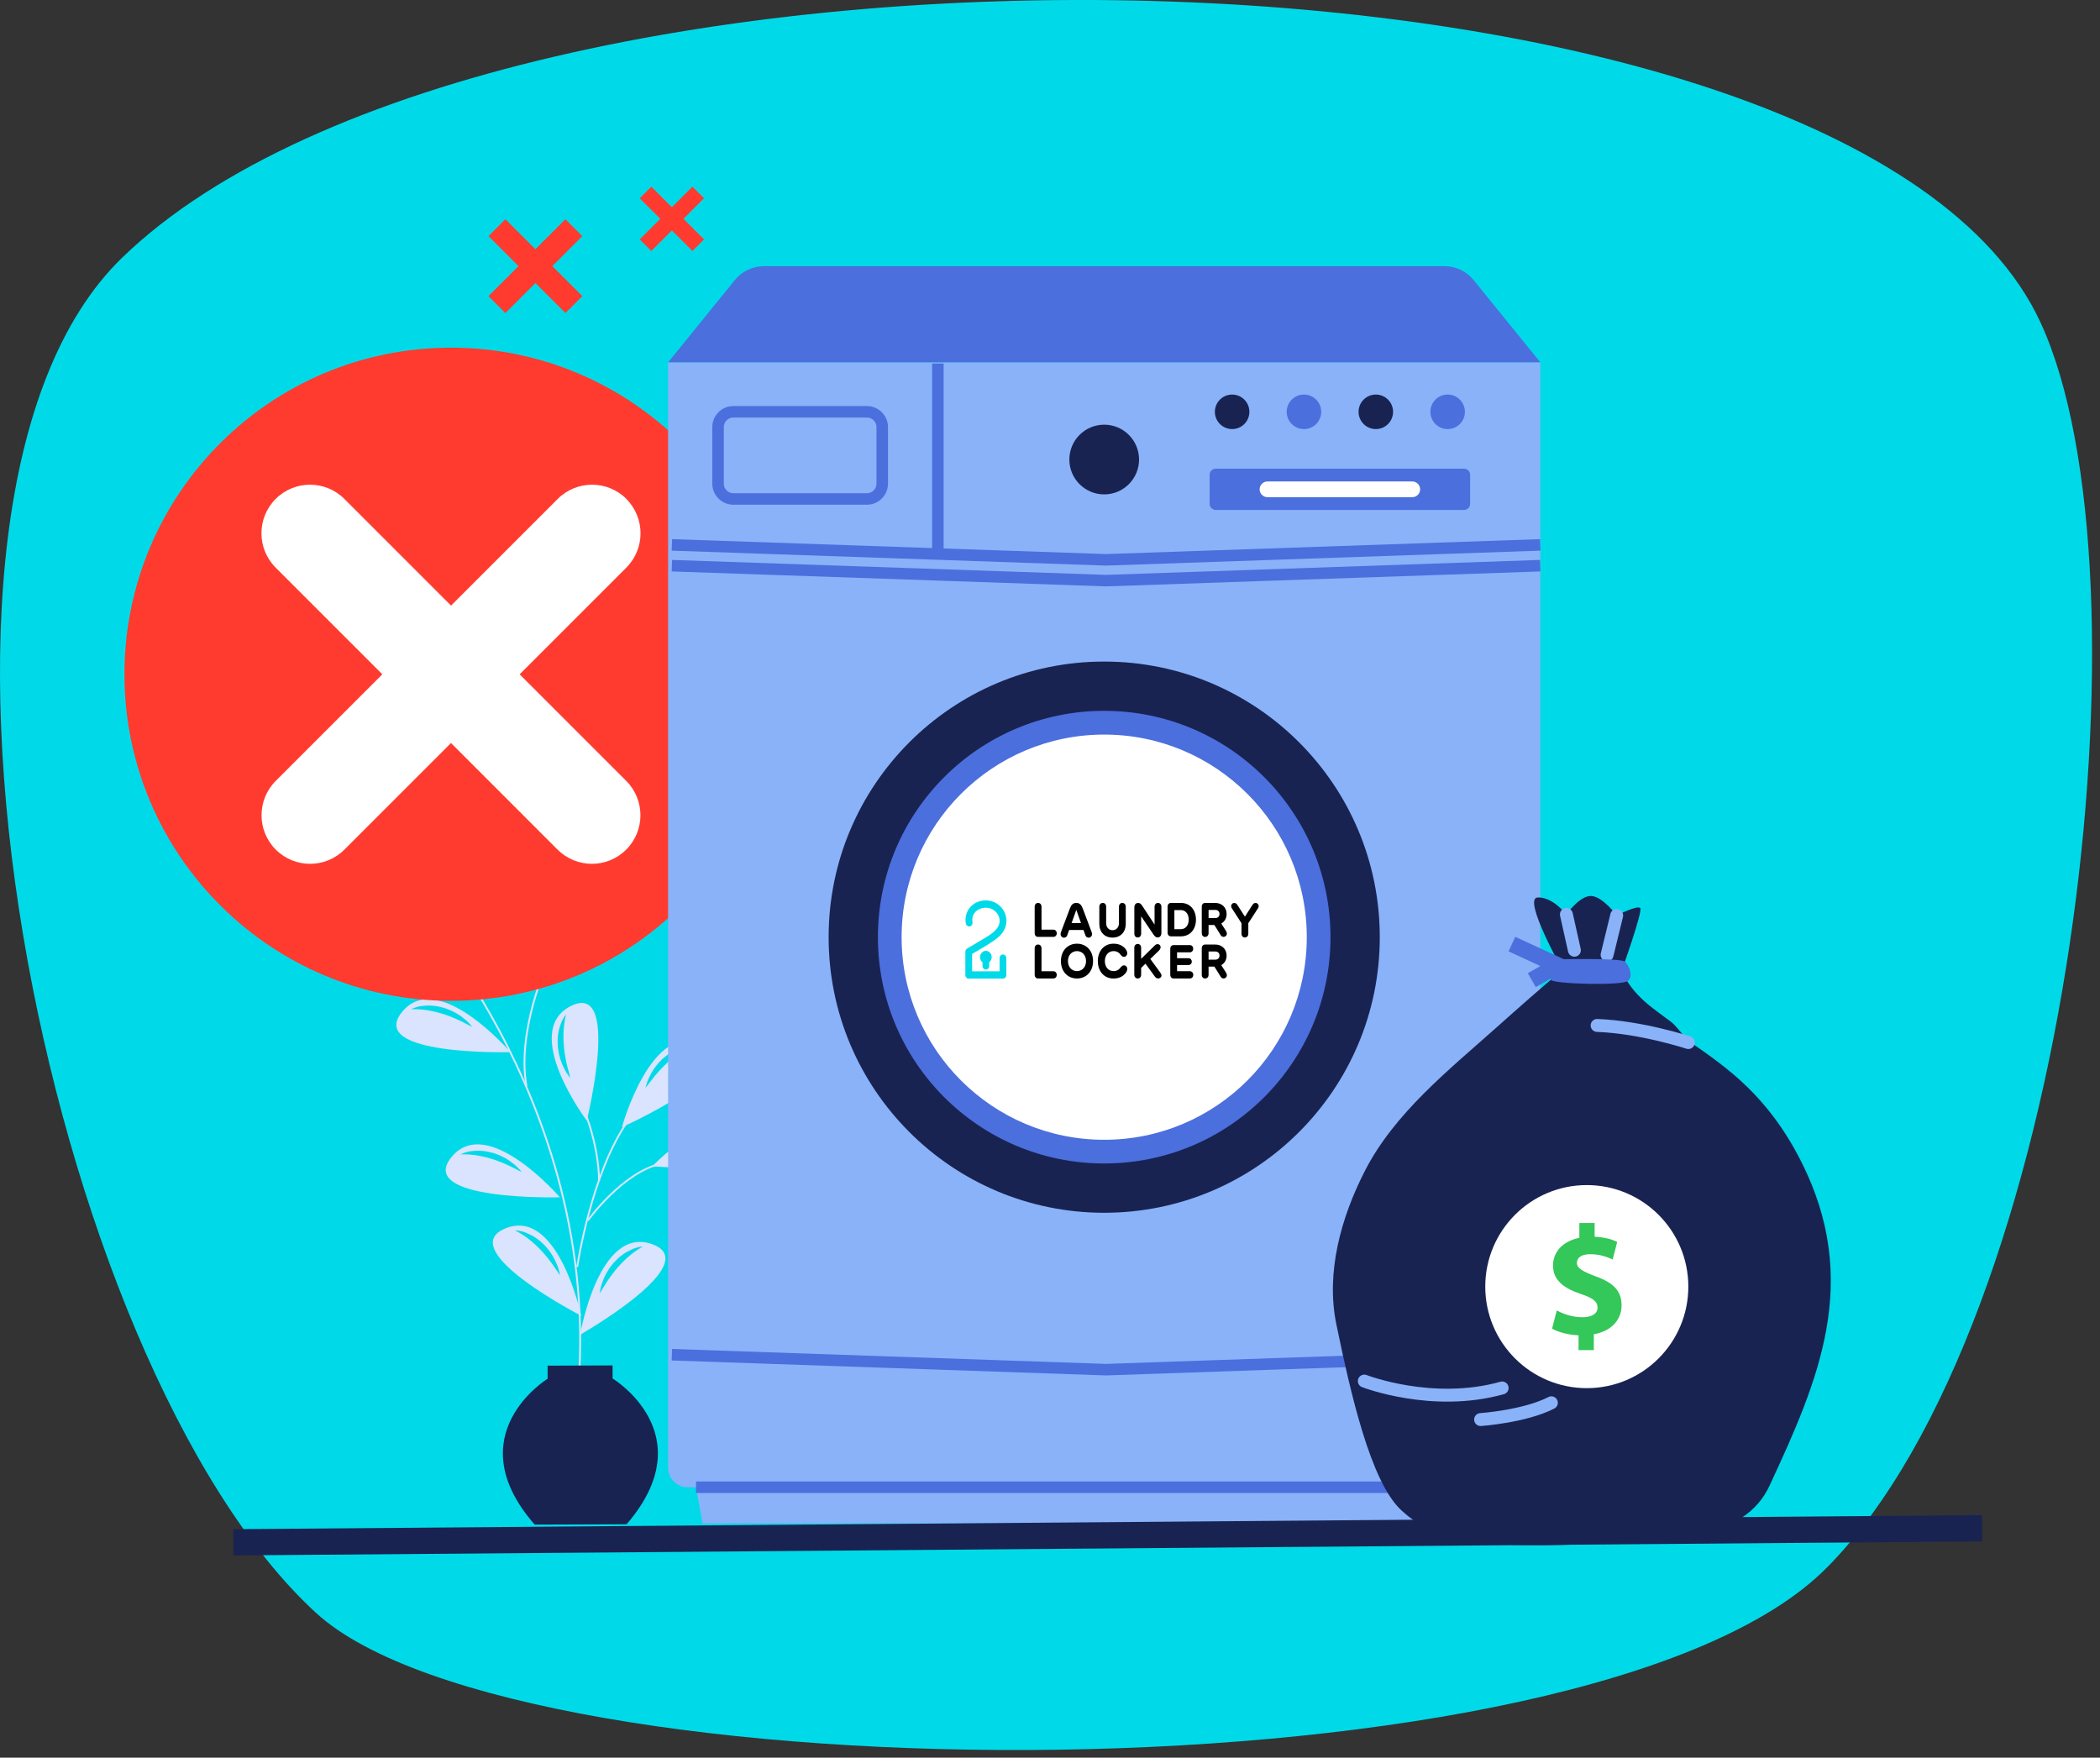 <svg width="135" height="113" viewBox="0 0 135 113" fill="none" xmlns="http://www.w3.org/2000/svg">
<rect x="0" y="0" width="135" height="113" fill="#333333" stroke="none"/>
<path d="M117.438 100.783C102.271 116.131 33.414 115.679 20.326 103.701C2.96 87.812 -8.413 32.289 7.867 16.552C32.182 -6.952 119.124 -5.297 131.163 20.705C138.657 36.836 133.24 84.776 117.441 100.786L117.438 100.783Z" fill="#00DAE8"/>
<path d="M36.911 91.906L36.795 91.888C38.387 81.722 35.407 72.963 32.624 67.405C29.608 61.381 26.17 57.715 26.137 57.679L26.222 57.6C26.255 57.636 29.705 61.314 32.727 67.351C35.519 72.923 38.511 81.71 36.911 91.906Z" fill="#DAE4FE"/>
<path d="M33.904 69.829L33.788 69.85C33.149 66.345 35.059 62.079 35.08 62.037L35.186 62.085C35.168 62.128 33.273 66.363 33.904 69.829Z" fill="#DAE4FE"/>
<path d="M37.162 81.465L37.047 81.449C37.056 81.389 37.96 75.367 40.321 72.029L40.415 72.096C38.069 75.413 37.171 81.407 37.162 81.468V81.465Z" fill="#DAE4FE"/>
<path d="M38.569 75.919H38.453C38.432 73.412 37.35 71.004 37.338 70.98L37.444 70.932C37.456 70.956 38.547 73.384 38.569 75.919Z" fill="#DAE4FE"/>
<path d="M37.835 78.497L37.741 78.43C37.741 78.43 38.32 77.629 39.19 76.787C39.997 76.004 41.23 75.016 42.531 74.746L42.555 74.861C40.106 75.365 37.856 78.469 37.835 78.5V78.497Z" fill="#DAE4FE"/>
<path d="M38.393 56.024C34.795 55.421 34.861 62.567 34.861 62.567C34.861 62.567 41.991 56.627 38.393 56.024ZM37.693 56.397C37.602 56.473 37.49 56.591 37.35 56.727C37.214 56.864 37.068 57.04 36.926 57.228C36.78 57.416 36.638 57.628 36.508 57.843C36.444 57.952 36.377 58.061 36.319 58.17C36.262 58.283 36.207 58.392 36.153 58.501C36.104 58.61 36.056 58.716 36.004 58.816C35.956 58.916 35.919 59.016 35.883 59.107C35.807 59.289 35.747 59.444 35.707 59.55C35.659 59.659 35.631 59.72 35.631 59.72C35.631 59.72 35.631 59.653 35.631 59.535C35.644 59.42 35.628 59.244 35.671 59.047C35.692 58.947 35.707 58.838 35.731 58.722C35.759 58.61 35.792 58.489 35.831 58.368C35.874 58.246 35.925 58.125 35.98 57.998C36.038 57.876 36.107 57.758 36.171 57.634C36.323 57.404 36.483 57.176 36.668 56.994C36.844 56.803 37.047 56.667 37.214 56.548C37.384 56.43 37.547 56.37 37.656 56.324C37.76 56.291 37.823 56.273 37.835 56.273C37.823 56.282 37.769 56.321 37.696 56.391L37.693 56.397Z" fill="#DAE4FE"/>
<path d="M29.478 54.699C26.061 55.982 29.702 62.13 29.702 62.13C29.702 62.13 32.897 53.417 29.478 54.699ZM29.059 55.375C29.017 55.484 28.981 55.645 28.929 55.833C28.881 56.021 28.841 56.242 28.814 56.479C28.78 56.715 28.765 56.97 28.759 57.222C28.759 57.349 28.759 57.476 28.759 57.601C28.765 57.725 28.774 57.849 28.78 57.971C28.796 58.089 28.805 58.207 28.811 58.319C28.82 58.431 28.838 58.535 28.853 58.632C28.878 58.826 28.905 58.989 28.923 59.105C28.935 59.223 28.944 59.289 28.944 59.289C28.944 59.289 28.911 59.232 28.85 59.129C28.802 59.023 28.702 58.88 28.641 58.686C28.611 58.589 28.565 58.486 28.532 58.377C28.499 58.265 28.468 58.143 28.441 58.019C28.417 57.892 28.402 57.761 28.383 57.625C28.374 57.492 28.371 57.352 28.365 57.216C28.38 56.94 28.405 56.664 28.474 56.412C28.532 56.16 28.638 55.939 28.723 55.754C28.811 55.569 28.923 55.433 28.993 55.339C29.062 55.257 29.111 55.212 29.12 55.206C29.114 55.221 29.087 55.281 29.059 55.378V55.375Z" fill="#DAE4FE"/>
<path d="M28.993 61.264C28.993 61.264 22.909 57.516 21.569 60.912C20.226 64.308 28.993 61.264 28.993 61.264ZM22.081 60.56C22.081 60.56 22.136 60.503 22.217 60.433C22.314 60.363 22.451 60.254 22.639 60.169C22.827 60.087 23.048 59.984 23.3 59.933C23.551 59.869 23.827 59.848 24.103 59.836C24.239 59.845 24.379 59.848 24.512 59.86C24.645 59.878 24.779 59.896 24.903 59.923C25.027 59.951 25.146 59.987 25.258 60.02C25.37 60.057 25.47 60.102 25.567 60.136C25.761 60.199 25.901 60.303 26.007 60.354C26.107 60.415 26.164 60.451 26.164 60.451C26.164 60.451 26.098 60.442 25.979 60.427C25.867 60.406 25.701 60.378 25.509 60.348C25.413 60.333 25.309 60.312 25.197 60.3C25.085 60.29 24.97 60.281 24.852 60.263C24.73 60.254 24.609 60.245 24.482 60.236C24.358 60.23 24.23 60.23 24.103 60.227C23.848 60.227 23.597 60.239 23.36 60.269C23.124 60.293 22.899 60.327 22.712 60.375C22.523 60.424 22.363 60.457 22.254 60.496C22.157 60.524 22.096 60.548 22.081 60.554V60.56Z" fill="#DAE4FE"/>
<path d="M32.815 67.642C32.815 67.642 28.15 62.23 25.846 65.059C23.539 67.891 32.815 67.642 32.815 67.642ZM26.437 64.883C26.437 64.883 26.507 64.847 26.604 64.805C26.716 64.768 26.88 64.704 27.086 64.68C27.289 64.659 27.531 64.629 27.789 64.656C28.047 64.671 28.32 64.735 28.583 64.808C28.711 64.856 28.841 64.901 28.965 64.953C29.087 65.014 29.208 65.068 29.32 65.132C29.429 65.196 29.532 65.265 29.629 65.332C29.723 65.402 29.808 65.475 29.89 65.535C30.053 65.656 30.157 65.796 30.241 65.875C30.32 65.966 30.363 66.014 30.363 66.014C30.363 66.014 30.302 65.987 30.193 65.935C30.09 65.881 29.944 65.805 29.769 65.72C29.681 65.675 29.587 65.626 29.487 65.581C29.384 65.538 29.274 65.493 29.165 65.441C29.053 65.396 28.938 65.35 28.823 65.305C28.708 65.259 28.583 65.223 28.465 65.183C28.223 65.108 27.977 65.044 27.744 64.999C27.51 64.95 27.286 64.914 27.095 64.901C26.901 64.892 26.737 64.874 26.622 64.88C26.522 64.877 26.455 64.88 26.44 64.883H26.437Z" fill="#DAE4FE"/>
<path d="M35.992 76.974C35.992 76.974 31.327 71.562 29.023 74.391C26.716 77.223 35.992 76.974 35.992 76.974ZM29.614 74.215C29.614 74.215 29.684 74.179 29.781 74.136C29.893 74.1 30.057 74.037 30.263 74.012C30.466 73.991 30.708 73.961 30.966 73.988C31.224 74.003 31.497 74.067 31.76 74.139C31.888 74.188 32.018 74.234 32.142 74.285C32.264 74.346 32.385 74.4 32.497 74.464C32.606 74.528 32.709 74.597 32.806 74.664C32.9 74.734 32.985 74.807 33.067 74.867C33.23 74.989 33.334 75.128 33.419 75.207C33.497 75.298 33.54 75.346 33.54 75.346C33.54 75.346 33.479 75.319 33.37 75.267C33.267 75.213 33.121 75.137 32.946 75.052C32.858 75.007 32.764 74.958 32.664 74.913C32.561 74.87 32.451 74.825 32.342 74.773C32.23 74.728 32.115 74.682 32 74.637C31.885 74.591 31.76 74.555 31.642 74.516C31.399 74.44 31.154 74.376 30.921 74.331C30.687 74.282 30.463 74.246 30.272 74.234C30.078 74.224 29.914 74.206 29.799 74.212C29.699 74.209 29.632 74.212 29.617 74.215H29.614Z" fill="#DAE4FE"/>
<path d="M36.689 64.683C33.434 66.329 37.72 72.044 37.72 72.044C37.72 72.044 39.948 63.034 36.689 64.683ZM36.347 65.402C36.316 65.514 36.298 65.677 36.268 65.869C36.241 66.06 36.226 66.287 36.222 66.523C36.217 66.763 36.229 67.015 36.25 67.269C36.265 67.394 36.274 67.521 36.292 67.645C36.313 67.77 36.335 67.891 36.353 68.009C36.38 68.127 36.401 68.24 36.42 68.352C36.441 68.461 36.471 68.564 36.495 68.658C36.541 68.849 36.583 69.01 36.617 69.119C36.644 69.237 36.659 69.301 36.659 69.301C36.659 69.301 36.62 69.246 36.547 69.152C36.486 69.052 36.371 68.922 36.289 68.734C36.247 68.643 36.192 68.543 36.147 68.437C36.101 68.327 36.059 68.212 36.019 68.091C35.98 67.967 35.953 67.839 35.919 67.706C35.895 67.573 35.88 67.436 35.859 67.3C35.844 67.024 35.837 66.745 35.88 66.49C35.91 66.232 35.989 66.002 36.056 65.811C36.123 65.617 36.219 65.471 36.28 65.368C36.341 65.28 36.383 65.229 36.392 65.22C36.386 65.235 36.368 65.299 36.35 65.396L36.347 65.402Z" fill="#DAE4FE"/>
<path d="M45.165 67.13C41.867 65.568 39.985 72.463 39.985 72.463C39.985 72.463 48.464 68.691 45.165 67.13ZM44.386 67.296C44.28 67.342 44.138 67.427 43.968 67.521C43.798 67.615 43.613 67.742 43.422 67.888C43.231 68.03 43.037 68.194 42.852 68.367C42.761 68.454 42.667 68.542 42.583 68.63C42.498 68.721 42.413 68.815 42.331 68.903C42.255 68.997 42.176 69.082 42.101 69.167C42.028 69.252 41.964 69.337 41.904 69.416C41.782 69.57 41.682 69.701 41.612 69.795C41.537 69.889 41.494 69.94 41.494 69.94C41.494 69.94 41.513 69.876 41.543 69.761C41.585 69.652 41.619 69.482 41.716 69.3C41.764 69.213 41.806 69.109 41.861 69.006C41.919 68.906 41.982 68.8 42.055 68.694C42.128 68.588 42.213 68.485 42.298 68.379C42.389 68.279 42.486 68.182 42.58 68.082C42.789 67.903 43.004 67.727 43.231 67.603C43.453 67.469 43.683 67.39 43.877 67.324C44.071 67.257 44.247 67.245 44.365 67.227C44.471 67.221 44.538 67.224 44.55 67.227C44.535 67.233 44.474 67.254 44.383 67.302L44.386 67.296Z" fill="#DAE4FE"/>
<path d="M49.037 72.802C46.896 69.846 41.931 74.982 41.931 74.982C41.931 74.982 51.18 75.761 49.037 72.802ZM48.273 72.578C48.154 72.566 47.991 72.575 47.797 72.572C47.603 72.572 47.378 72.596 47.142 72.629C46.906 72.66 46.657 72.711 46.411 72.772C46.29 72.805 46.166 72.836 46.048 72.875C45.929 72.915 45.811 72.954 45.696 72.993C45.584 73.039 45.475 73.078 45.369 73.115C45.266 73.154 45.169 73.197 45.078 73.239C44.896 73.315 44.744 73.381 44.641 73.43C44.529 73.475 44.468 73.5 44.468 73.5C44.468 73.5 44.517 73.451 44.599 73.366C44.69 73.29 44.799 73.157 44.971 73.048C45.056 72.993 45.144 72.924 45.241 72.86C45.341 72.799 45.447 72.739 45.563 72.678C45.678 72.62 45.802 72.572 45.926 72.52C46.054 72.475 46.187 72.439 46.317 72.396C46.587 72.338 46.86 72.29 47.121 72.29C47.378 72.278 47.618 72.323 47.821 72.357C48.024 72.393 48.182 72.466 48.294 72.508C48.391 72.557 48.449 72.59 48.458 72.596C48.442 72.596 48.376 72.584 48.276 72.581L48.273 72.578Z" fill="#DAE4FE"/>
<path d="M41.922 79.988C38.484 78.76 37.296 85.807 37.296 85.807C37.296 85.807 45.362 81.216 41.922 79.988ZM41.164 80.234C41.061 80.292 40.93 80.389 40.77 80.498C40.612 80.61 40.439 80.755 40.263 80.916C40.085 81.077 39.909 81.259 39.742 81.447C39.66 81.544 39.575 81.638 39.499 81.738C39.424 81.838 39.351 81.938 39.278 82.032C39.212 82.132 39.145 82.226 39.075 82.317C39.011 82.408 38.957 82.499 38.905 82.584C38.799 82.747 38.711 82.89 38.654 82.99C38.587 83.09 38.551 83.145 38.551 83.145C38.551 83.145 38.563 83.078 38.581 82.963C38.611 82.85 38.627 82.678 38.705 82.49C38.745 82.396 38.778 82.29 38.821 82.18C38.869 82.074 38.92 81.962 38.981 81.85C39.045 81.738 39.117 81.629 39.19 81.513C39.269 81.404 39.357 81.298 39.442 81.189C39.633 80.989 39.83 80.792 40.045 80.646C40.251 80.492 40.476 80.392 40.661 80.304C40.849 80.219 41.021 80.189 41.136 80.161C41.243 80.146 41.309 80.14 41.321 80.143C41.306 80.149 41.249 80.179 41.164 80.234Z" fill="#DAE4FE"/>
<path d="M37.365 84.591C37.365 84.591 35.88 77.602 32.497 78.972C29.114 80.343 37.365 84.591 37.365 84.591ZM33.106 79.1C33.106 79.1 33.185 79.1 33.291 79.112C33.406 79.133 33.579 79.157 33.77 79.236C33.958 79.315 34.185 79.406 34.398 79.552C34.619 79.688 34.822 79.876 35.022 80.067C35.11 80.173 35.204 80.273 35.286 80.379C35.365 80.492 35.444 80.598 35.51 80.707C35.574 80.816 35.632 80.925 35.686 81.031C35.734 81.137 35.774 81.243 35.816 81.334C35.904 81.519 35.925 81.692 35.962 81.801C35.986 81.916 36.001 81.983 36.001 81.983C36.001 81.983 35.962 81.929 35.892 81.832C35.828 81.735 35.734 81.598 35.622 81.438C35.568 81.356 35.51 81.268 35.441 81.18C35.371 81.092 35.298 81.001 35.228 80.904C35.153 80.81 35.074 80.716 34.995 80.619C34.913 80.525 34.825 80.431 34.74 80.34C34.564 80.158 34.38 79.982 34.198 79.831C34.016 79.676 33.837 79.537 33.673 79.433C33.51 79.33 33.373 79.239 33.267 79.185C33.179 79.133 33.118 79.106 33.106 79.1Z" fill="#DAE4FE"/>
<path d="M22.478 52.107C20.305 55.039 26.701 58.225 26.701 58.225C26.701 58.225 24.652 49.172 22.478 52.107ZM22.493 52.901C22.518 53.017 22.575 53.171 22.633 53.356C22.693 53.541 22.781 53.747 22.887 53.962C22.987 54.178 23.112 54.399 23.245 54.617C23.315 54.724 23.381 54.833 23.451 54.933C23.524 55.036 23.6 55.133 23.669 55.233C23.745 55.324 23.818 55.418 23.882 55.509C23.951 55.597 24.021 55.675 24.088 55.748C24.215 55.897 24.324 56.021 24.403 56.106C24.479 56.2 24.521 56.252 24.521 56.252C24.521 56.252 24.461 56.221 24.355 56.167C24.258 56.103 24.094 56.039 23.936 55.909C23.858 55.845 23.767 55.782 23.676 55.709C23.588 55.633 23.497 55.548 23.406 55.457C23.315 55.363 23.233 55.263 23.145 55.157C23.063 55.051 22.987 54.936 22.909 54.824C22.772 54.584 22.642 54.339 22.566 54.09C22.478 53.847 22.448 53.605 22.418 53.402C22.39 53.199 22.412 53.023 22.418 52.904C22.433 52.798 22.448 52.731 22.451 52.722C22.451 52.738 22.463 52.804 22.493 52.901Z" fill="#DAE4FE"/>
<path d="M34.37 98.016C29.329 92.243 35.204 88.638 35.204 88.638V87.798L39.381 87.783V88.623C39.381 88.623 45.283 92.189 40.282 97.995L34.37 98.016Z" fill="#192351"/>
<path d="M28.993 64.344C40.587 64.344 49.985 54.944 49.985 43.348C49.985 31.752 40.587 22.352 28.993 22.352C17.399 22.352 8 31.752 8 43.348C8 54.944 17.399 64.344 28.993 64.344Z" fill="#FF3B30"/>
<path d="M40.269 32.076C39.051 30.857 37.074 30.857 35.853 32.076L28.995 38.934L22.138 32.076C20.92 30.857 18.94 30.857 17.722 32.076C16.503 33.295 16.503 35.274 17.722 36.493L24.579 43.351L17.728 50.203C16.509 51.422 16.509 53.402 17.728 54.621C18.337 55.23 19.137 55.536 19.934 55.536C20.732 55.536 21.532 55.23 22.141 54.621L28.992 47.769L35.843 54.621C36.453 55.23 37.253 55.536 38.05 55.536C38.848 55.536 39.648 55.23 40.257 54.621C41.476 53.402 41.476 51.422 40.257 50.203L33.406 43.351L40.263 36.493C41.482 35.274 41.482 33.295 40.263 32.076H40.269Z" fill="white"/>
<path d="M42.953 23.292H99.019V94.363C99.019 95.054 98.458 95.615 97.767 95.615H44.201C43.51 95.615 42.95 95.054 42.95 94.363V23.292H42.953Z" fill="#89B2F9"/>
<path d="M97.227 95.615H44.744L45.163 97.943H96.809L97.227 95.615Z" fill="#89B2F9"/>
<path d="M97.227 95.615H44.744" stroke="#4B6FDD" stroke-width="0.74" stroke-miterlimit="10"/>
<path d="M92.85 17.11H49.125C48.391 17.11 47.697 17.44 47.236 18.01L42.953 23.292H99.019L94.736 18.01C94.275 17.44 93.581 17.11 92.847 17.11H92.85Z" fill="#4B6FDD"/>
<path d="M70.984 77.969C80.768 77.969 88.7 70.036 88.7 60.251C88.7 50.465 80.768 42.532 70.984 42.532C61.2 42.532 53.269 50.465 53.269 60.251C53.269 70.036 61.2 77.969 70.984 77.969Z" fill="#192351"/>
<path d="M70.984 74.8C79.019 74.8 85.532 68.286 85.532 60.25C85.532 52.215 79.019 45.7 70.984 45.7C62.95 45.7 56.437 52.215 56.437 60.25C56.437 68.286 62.95 74.8 70.984 74.8Z" fill="#4B6FDD"/>
<path d="M70.984 73.276C78.177 73.276 84.007 67.444 84.007 60.251C84.007 53.057 78.177 47.226 70.984 47.226C63.792 47.226 57.961 53.057 57.961 60.251C57.961 67.444 63.792 73.276 70.984 73.276Z" fill="white"/>
<path d="M43.192 35.031L71.106 35.992L99.019 35.031" stroke="#4B6FDD" stroke-width="0.74" stroke-miterlimit="10"/>
<path d="M43.192 36.368L71.106 37.329L99.019 36.368" stroke="#4B6FDD" stroke-width="0.74" stroke-miterlimit="10"/>
<path d="M43.192 87.095L71.106 88.056L99.019 87.095" stroke="#4B6FDD" stroke-width="0.74" stroke-miterlimit="10"/>
<path d="M60.292 23.371V35.501" stroke="#4B6FDD" stroke-width="0.74" stroke-miterlimit="10"/>
<path d="M70.984 31.784C72.222 31.784 73.225 30.781 73.225 29.544C73.225 28.306 72.222 27.303 70.984 27.303C69.747 27.303 68.744 28.306 68.744 29.544C68.744 30.781 69.747 31.784 70.984 31.784Z" fill="#192351"/>
<path d="M79.209 27.586C79.821 27.586 80.318 27.089 80.318 26.476C80.318 25.863 79.821 25.366 79.209 25.366C78.596 25.366 78.099 25.863 78.099 26.476C78.099 27.089 78.596 27.586 79.209 27.586Z" fill="#192351"/>
<path d="M83.826 27.586C84.439 27.586 84.935 27.089 84.935 26.476C84.935 25.863 84.439 25.366 83.826 25.366C83.213 25.366 82.716 25.863 82.716 26.476C82.716 27.089 83.213 27.586 83.826 27.586Z" fill="#4B6FDD"/>
<path d="M88.446 27.586C89.058 27.586 89.555 27.089 89.555 26.476C89.555 25.863 89.058 25.366 88.446 25.366C87.833 25.366 87.336 25.863 87.336 26.476C87.336 27.089 87.833 27.586 88.446 27.586Z" fill="#192351"/>
<path d="M93.062 27.586C93.675 27.586 94.172 27.089 94.172 26.476C94.172 25.863 93.675 25.366 93.062 25.366C92.449 25.366 91.953 25.863 91.953 26.476C91.953 27.089 92.449 27.586 93.062 27.586Z" fill="#4B6FDD"/>
<path d="M94.114 30.131H78.156C77.939 30.131 77.763 30.308 77.763 30.526V32.39C77.763 32.608 77.939 32.784 78.156 32.784H94.114C94.332 32.784 94.508 32.608 94.508 32.39V30.526C94.508 30.308 94.332 30.131 94.114 30.131Z" fill="#4B6FDD"/>
<path d="M90.789 30.953H81.482C81.203 30.953 80.976 31.179 80.976 31.458C80.976 31.737 81.203 31.963 81.482 31.963H90.789C91.068 31.963 91.295 31.737 91.295 31.458C91.295 31.179 91.068 30.953 90.789 30.953Z" fill="white"/>
<path d="M55.73 26.475H47.145C46.601 26.475 46.16 26.916 46.16 27.46V31.093C46.16 31.637 46.601 32.078 47.145 32.078H55.73C56.274 32.078 56.715 31.637 56.715 31.093V27.46C56.715 26.916 56.274 26.475 55.73 26.475Z" stroke="#4B6FDD" stroke-width="0.74" stroke-miterlimit="10"/>
<path d="M127.415 97.408L14.992 98.311L15.005 100L127.428 99.097L127.415 97.408Z" fill="#192351"/>
<path d="M37.434 15.182L36.348 14.095L31.402 19.041L32.489 20.128L37.434 15.182Z" fill="#FF3B30"/>
<path d="M36.349 20.126L37.436 19.039L32.491 14.093L31.404 15.18L36.349 20.126Z" fill="#FF3B30"/>
<path d="M45.259 12.746L44.513 12L41.124 15.389L41.87 16.136L45.259 12.746Z" fill="#FF3B30"/>
<path d="M44.514 16.136L45.26 15.39L41.871 12.001L41.125 12.747L44.514 16.136Z" fill="#FF3B30"/>
<path d="M100.447 62.352C99.022 63.555 97.622 64.786 96.233 66.029C93.159 68.773 89.64 71.556 87.733 75.295C86.211 78.275 85.217 81.807 85.911 85.154C86.818 89.526 88.103 95.281 90.098 97.109C92.004 98.859 94.675 99.726 103.566 99.183C107.334 98.953 112.106 99.062 113.752 95.523C116.914 88.726 119.678 82.356 115.783 74.658C113.634 70.416 110.975 68.612 108.72 67.039C108.283 66.736 107.822 65.996 107.425 65.696C106.143 64.725 105.097 64.119 104.236 62.449L100.447 62.352Z" fill="#192351"/>
<path d="M102.008 89.244C105.613 89.244 108.535 86.322 108.535 82.717C108.535 79.112 105.613 76.189 102.008 76.189C98.403 76.189 95.481 79.112 95.481 82.717C95.481 86.322 98.403 89.244 102.008 89.244Z" fill="white"/>
<path d="M101.478 86.8V85.848C100.808 85.818 100.156 85.639 99.777 85.418L100.077 84.248C100.499 84.478 101.087 84.687 101.739 84.687C102.309 84.687 102.7 84.466 102.7 84.066C102.7 83.665 102.378 83.444 101.639 83.195C100.569 82.835 99.838 82.334 99.838 81.364C99.838 80.485 100.459 79.794 101.53 79.581V78.629H102.512V79.512C103.182 79.542 103.633 79.681 103.964 79.842L103.673 80.973C103.412 80.864 102.951 80.633 102.233 80.633C101.581 80.633 101.372 80.912 101.372 81.194C101.372 81.525 101.724 81.734 102.572 82.055C103.764 82.477 104.243 83.026 104.243 83.926C104.243 84.827 103.612 85.579 102.46 85.779V86.8H101.478Z" fill="#34C759"/>
<path d="M104.236 62.448C104.236 62.448 105.631 58.571 105.44 58.376C105.249 58.182 103.927 58.855 103.927 58.855C103.927 58.855 103.051 57.658 102.311 57.603C101.571 57.549 100.692 58.792 100.692 58.792C100.692 58.792 99.828 57.652 98.843 57.7C97.861 57.749 100.444 62.354 100.444 62.354L104.233 62.451L104.236 62.448Z" fill="#192351"/>
<path d="M103.93 58.855L103.312 61.387" stroke="#89B2F9" stroke-width="0.83" stroke-linecap="round" stroke-linejoin="round"/>
<path d="M100.696 58.789L101.211 61.09" stroke="#89B2F9" stroke-width="0.83" stroke-linecap="round" stroke-linejoin="round"/>
<path d="M100.083 61.675C100.083 61.675 104.197 61.575 104.46 61.824C104.724 62.072 105.006 62.703 104.676 63.049C104.345 63.394 99.847 63.261 99.695 62.994C99.543 62.727 100.083 61.675 100.083 61.675Z" fill="#4B6FDD"/>
<path d="M97.194 60.696L100.144 62.057L98.473 63.015" stroke="#4B6FDD" stroke-width="1.03" stroke-miterlimit="10"/>
<path d="M87.706 88.79C87.706 88.79 92.077 90.49 96.567 89.232" stroke="#89B2F9" stroke-width="0.83" stroke-linecap="round" stroke-linejoin="round"/>
<path d="M95.181 91.264C95.181 91.264 98.01 91.07 99.732 90.185" stroke="#89B2F9" stroke-width="0.83" stroke-linecap="round" stroke-linejoin="round"/>
<path d="M108.535 67.026C108.535 67.026 105.522 66.032 102.672 65.926" stroke="#89B2F9" stroke-width="0.83" stroke-linecap="round" stroke-linejoin="round"/>
<g clip-path="url(#clip0_2065_4983)">
<path d="M66.515 59.992V58.293C66.515 58.148 66.602 58.049 66.733 58.049C66.865 58.049 66.954 58.148 66.954 58.293V59.766H67.714C67.843 59.766 67.934 59.862 67.934 60C67.934 60.139 67.843 60.233 67.714 60.233H66.733C66.602 60.233 66.515 60.135 66.515 59.991" fill="black"/>
<path d="M68.181 60.063C68.181 60.026 68.188 59.969 68.213 59.905L68.772 58.422C68.866 58.169 68.976 58.049 69.191 58.049C69.404 58.049 69.517 58.169 69.611 58.422L70.17 59.905C70.194 59.969 70.202 60.026 70.202 60.063C70.202 60.181 70.106 60.284 69.994 60.284C69.882 60.284 69.809 60.229 69.776 60.132L69.653 59.789H68.731L68.607 60.132C68.574 60.229 68.501 60.284 68.389 60.284C68.277 60.284 68.182 60.181 68.182 60.063M69.492 59.341L69.191 58.497L68.889 59.341H69.492Z" fill="black"/>
<path d="M70.671 59.388V58.293C70.671 58.15 70.763 58.049 70.894 58.049C71.025 58.049 71.11 58.149 71.11 58.293V59.343C71.11 59.615 71.273 59.802 71.52 59.802C71.768 59.802 71.933 59.616 71.933 59.343V58.293C71.933 58.15 72.018 58.049 72.148 58.049C72.278 58.049 72.37 58.149 72.37 58.293V59.388C72.37 59.925 72.037 60.278 71.52 60.278C71.004 60.278 70.671 59.925 70.671 59.388" fill="black"/>
<path d="M72.922 60.026V58.335C72.922 58.16 73.018 58.05 73.169 58.05C73.275 58.05 73.338 58.098 73.445 58.256L74.222 59.44V58.293C74.222 58.15 74.311 58.049 74.441 58.049C74.57 58.049 74.661 58.149 74.661 58.293V59.983C74.661 60.156 74.564 60.269 74.42 60.269C74.319 60.269 74.247 60.219 74.15 60.078L73.36 58.909V60.026C73.36 60.169 73.272 60.27 73.14 60.27C73.009 60.27 72.922 60.17 72.922 60.026" fill="black"/>
<path d="M75.058 59.956V58.293C75.058 58.148 75.145 58.049 75.276 58.049H75.916C76.496 58.049 76.883 58.489 76.883 59.123C76.883 59.758 76.496 60.198 75.916 60.198H75.276C75.145 60.198 75.058 60.099 75.058 59.956ZM75.915 59.737C76.217 59.737 76.419 59.48 76.419 59.123C76.419 58.767 76.217 58.51 75.915 58.51H75.496V59.737H75.915Z" fill="black"/>
<path d="M77.256 59.99V58.293C77.256 58.148 77.343 58.049 77.474 58.049H78.117C78.545 58.049 78.854 58.339 78.854 58.76C78.854 59.037 78.722 59.256 78.51 59.374L78.812 59.848C78.857 59.918 78.871 59.978 78.871 60.032C78.871 60.139 78.77 60.232 78.659 60.232C78.583 60.232 78.519 60.194 78.479 60.129L78.068 59.47H77.694V59.99C77.694 60.133 77.607 60.234 77.474 60.234C77.341 60.234 77.256 60.134 77.256 59.99ZM78.134 59.023C78.289 59.023 78.398 58.918 78.398 58.76C78.398 58.602 78.288 58.499 78.134 58.499H77.694V59.023H78.134Z" fill="black"/>
<path d="M79.144 58.257C79.144 58.142 79.231 58.05 79.351 58.05C79.461 58.05 79.516 58.129 79.568 58.212L80.03 58.933L80.492 58.212C80.545 58.129 80.599 58.05 80.71 58.05C80.829 58.05 80.916 58.142 80.916 58.257C80.916 58.305 80.902 58.345 80.881 58.376L80.249 59.353V60.026C80.249 60.171 80.162 60.27 80.029 60.27C79.896 60.27 79.811 60.171 79.811 60.026V59.355L79.18 58.376C79.16 58.345 79.144 58.305 79.144 58.257" fill="black"/>
<path d="M66.515 62.666V60.967C66.515 60.822 66.602 60.724 66.733 60.724C66.865 60.724 66.954 60.822 66.954 60.967V62.441H67.714C67.843 62.441 67.934 62.536 67.934 62.675C67.934 62.813 67.843 62.907 67.714 62.907H66.733C66.602 62.907 66.515 62.809 66.515 62.665" fill="black"/>
<path d="M68.202 61.789C68.202 61.132 68.626 60.67 69.235 60.67C69.843 60.67 70.268 61.132 70.268 61.789C70.268 62.445 69.843 62.907 69.235 62.907C68.626 62.907 68.202 62.445 68.202 61.789ZM69.235 62.432C69.573 62.432 69.817 62.166 69.817 61.789C69.817 61.412 69.574 61.147 69.235 61.147C68.895 61.147 68.654 61.412 68.654 61.789C68.654 62.166 68.896 62.432 69.235 62.432Z" fill="black"/>
<path d="M70.574 61.791C70.574 61.13 70.987 60.67 71.577 60.67C71.913 60.67 72.17 60.778 72.357 61.012C72.424 61.097 72.466 61.202 72.466 61.285C72.466 61.41 72.374 61.516 72.259 61.516C72.195 61.516 72.125 61.487 72.063 61.411C71.945 61.238 71.796 61.147 71.583 61.147C71.255 61.147 71.027 61.413 71.027 61.791C71.027 62.169 71.255 62.432 71.583 62.432C71.796 62.432 71.944 62.339 72.063 62.168C72.128 62.092 72.197 62.063 72.262 62.063C72.377 62.063 72.468 62.167 72.468 62.294C72.468 62.371 72.428 62.476 72.363 62.558C72.175 62.794 71.916 62.909 71.578 62.909C70.987 62.909 70.575 62.453 70.575 61.792" fill="black"/>
<path d="M72.919 62.664V60.931C72.919 60.786 73.007 60.688 73.14 60.688C73.273 60.688 73.358 60.786 73.358 60.931V61.644L74.244 60.775C74.293 60.727 74.347 60.698 74.429 60.698C74.52 60.698 74.61 60.789 74.61 60.883C74.61 60.969 74.583 61.035 74.493 61.123L73.949 61.652L74.572 62.503C74.642 62.6 74.666 62.649 74.666 62.716C74.666 62.82 74.568 62.907 74.456 62.907C74.391 62.907 74.304 62.871 74.253 62.799L73.637 61.956L73.359 62.228V62.663C73.359 62.808 73.271 62.907 73.141 62.907C73.012 62.907 72.92 62.808 72.92 62.663" fill="black"/>
<path d="M75.231 62.664V61.002C75.231 60.857 75.317 60.759 75.449 60.759H76.485C76.614 60.759 76.705 60.855 76.705 60.992C76.705 61.129 76.614 61.226 76.485 61.226H75.669V61.605H76.408C76.528 61.605 76.615 61.697 76.615 61.824C76.615 61.95 76.525 62.041 76.408 62.041H75.669V62.44H76.489C76.617 62.44 76.71 62.535 76.71 62.674C76.71 62.812 76.618 62.907 76.489 62.907H75.449C75.317 62.907 75.231 62.808 75.231 62.663" fill="black"/>
<path d="M77.256 62.665V60.967C77.256 60.822 77.343 60.724 77.474 60.724H78.117C78.545 60.724 78.854 61.013 78.854 61.434C78.854 61.711 78.722 61.93 78.51 62.048L78.812 62.523C78.857 62.593 78.871 62.652 78.871 62.706C78.871 62.814 78.77 62.906 78.659 62.906C78.583 62.906 78.519 62.869 78.479 62.803L78.068 62.144H77.694V62.665C77.694 62.808 77.607 62.908 77.474 62.908C77.341 62.908 77.256 62.808 77.256 62.665ZM78.134 61.696C78.289 61.696 78.398 61.592 78.398 61.434C78.398 61.276 78.288 61.173 78.134 61.173H77.694V61.696H78.134Z" fill="black"/>
<path d="M64.477 61.364C64.357 61.364 64.259 61.469 64.259 61.599V62.444H62.494V61.325C62.549 61.292 62.644 61.237 62.753 61.175C62.986 61.04 63.304 60.857 63.511 60.724C63.915 60.467 64.194 60.279 64.388 60.038C64.685 59.669 64.772 59.247 64.64 58.819C64.544 58.51 64.332 58.238 64.056 58.074C63.8 57.921 63.491 57.858 63.185 57.898C62.848 57.943 62.548 58.106 62.342 58.356C62.117 58.63 62.024 58.999 62.088 59.37C62.11 59.497 62.224 59.581 62.343 59.558C62.461 59.534 62.539 59.411 62.517 59.284C62.478 59.054 62.531 58.836 62.668 58.669C62.802 58.507 63.009 58.396 63.238 58.366C63.453 58.338 63.668 58.38 63.845 58.486C64.025 58.594 64.164 58.769 64.226 58.968C64.308 59.237 64.254 59.486 64.057 59.73C63.919 59.903 63.675 60.091 63.311 60.306C62.861 60.572 62.172 60.981 62.167 60.984C62.1 61.026 62.058 61.104 62.058 61.188V62.68C62.058 62.81 62.156 62.915 62.276 62.915H64.477C64.597 62.915 64.695 62.81 64.695 62.68V61.599C64.695 61.469 64.597 61.364 64.477 61.364Z" fill="#00DAE8"/>
<path d="M63.375 62.331C63.504 62.331 63.591 62.236 63.591 62.094V61.865C63.692 61.789 63.752 61.666 63.752 61.534C63.752 61.311 63.583 61.129 63.376 61.129C63.17 61.129 63.001 61.311 63.001 61.534C63.001 61.666 63.061 61.79 63.162 61.865V62.094C63.162 62.236 63.248 62.331 63.376 62.331" fill="#00DAE8"/>
</g>
<defs>
<clipPath id="clip0_2065_4983">
<rect width="18.857" height="5.029" fill="white" transform="translate(62.058 57.887)"/>
</clipPath>
</defs>
</svg>
